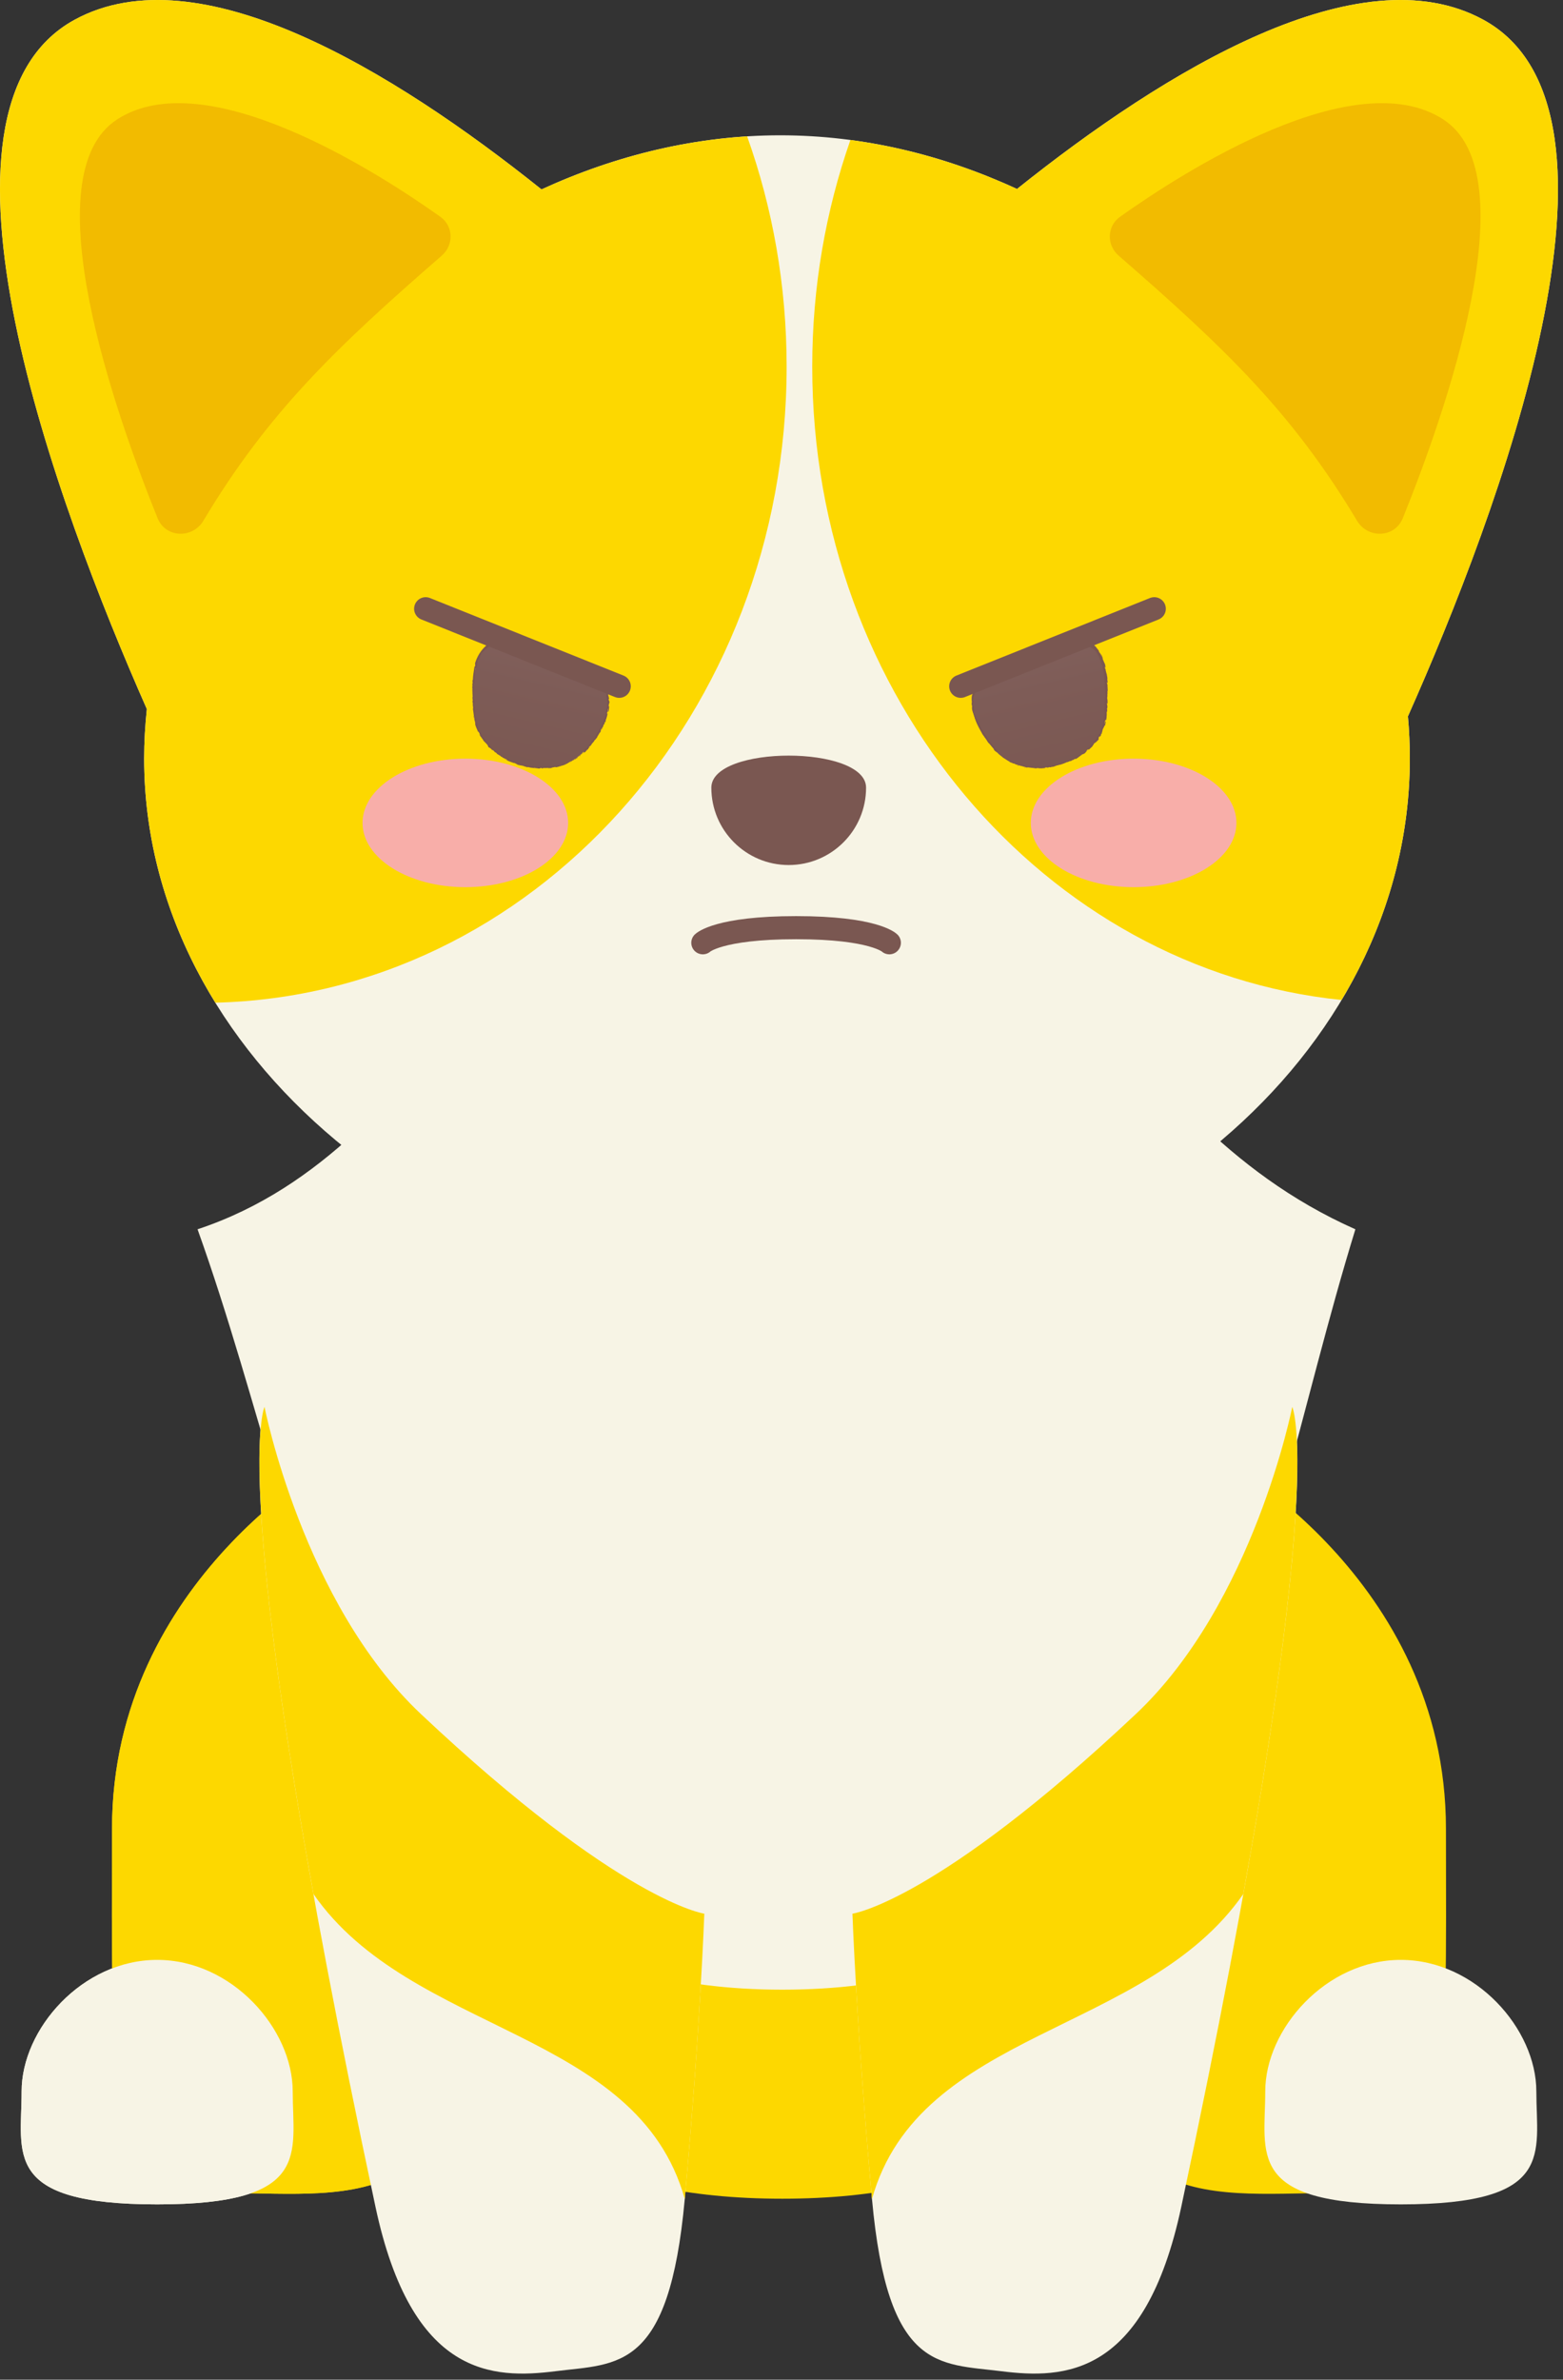 <svg width="180" height="274" viewBox="0 0 180 274" fill="none" xmlns="http://www.w3.org/2000/svg">
<rect x="0" y="0" width="180" height="274" fill="#333333" stroke="none"/>
<g clip-path="url(#clip0_316_18160)">
<path d="M141.59 178.9C141.59 221.33 133.72 253.16 90.09 253.16C46.46 253.16 38.59 221.33 38.59 178.9C38.59 136.47 61.65 120.42 90.09 120.42C118.53 120.42 141.59 136.47 141.59 178.9V178.9Z" fill="#FDD800"/>
<path d="M39.24 167.629C39.24 167.629 12.9 181.609 12.9 210.559C12.9 239.509 11.92 252.509 26.23 252.509C40.54 252.509 56.15 255.759 53.87 222.919C51.59 190.079 55.17 158.859 39.24 167.639V167.629Z" fill="#F1CF14"/>
<path d="M2.49 240.8C2.49 247.98 0.21 253.81 18.1 253.81C35.99 253.81 33.71 247.99 33.71 240.8C33.71 233.61 26.72 225.66 18.1 225.66C9.48 225.66 2.49 233.61 2.49 240.8V240.8Z" fill="#F5F2DD"/>
<path d="M140.18 167.629C140.18 167.629 166.52 181.609 166.52 210.559C166.52 239.509 167.5 252.509 153.19 252.509C138.88 252.509 123.27 255.759 125.55 222.919C127.83 190.079 124.25 158.859 140.18 167.639V167.629Z" fill="#FDD800"/>
<path d="M176.93 240.8C176.93 247.98 179.21 253.81 161.32 253.81C143.43 253.81 145.71 247.99 145.71 240.8C145.71 233.62 152.7 225.66 161.32 225.66C169.94 225.66 176.93 233.61 176.93 240.8Z" fill="#F7F4E5"/>
<path d="M39.24 167.629C39.24 167.629 12.9 181.609 12.9 210.559C12.9 239.509 11.92 252.509 26.23 252.509C40.54 252.509 56.15 255.759 53.87 222.919C51.59 190.079 55.17 158.859 39.24 167.639V167.629Z" fill="#FDD800"/>
<path d="M156.09 141.54C143.6 182.09 140.62 229.09 90.09 229.09C39.56 229.09 37.08 181.48 22.75 141.54C51.8 131.9 57.15 96.35 90.09 96.35C123.03 96.35 126.17 128.25 156.09 141.54V141.54Z" fill="#F7F4E5"/>
<path d="M48.48 197.36C71.46 218.99 81.11 220.34 81.11 220.34C81.11 220.34 80.66 233.35 78.86 253.19C77.06 273.02 71.2 272.12 63.98 273.02C56.77 273.92 47.43 273.73 43.24 254.09C25.72 171.9 30.45 161.99 30.45 161.99C30.45 161.99 34.89 184.58 48.47 197.36H48.48Z" fill="#F7F4E5"/>
<path d="M48.48 197.36C71.46 218.99 81.11 220.34 81.11 220.34C81.11 220.34 80.66 233.35 78.86 253.19C73.38 233.65 47.37 234.3 36.1 218.08C27.2 168.82 30.46 161.99 30.46 161.99C30.46 161.99 34.9 184.58 48.48 197.36V197.36Z" fill="#FDD800"/>
<path d="M130.8 197.36C107.82 218.99 98.17 220.34 98.17 220.34C98.17 220.34 98.62 233.35 100.42 253.19C102.22 273.02 108.08 272.12 115.3 273.02C122.51 273.92 131.85 273.73 136.04 254.09C153.56 171.9 148.83 161.99 148.83 161.99C148.83 161.99 144.39 184.58 130.81 197.36H130.8Z" fill="#F7F4E5"/>
<path d="M130.8 197.36C107.82 218.99 98.17 220.34 98.17 220.34C98.17 220.34 98.62 233.35 100.42 253.19C105.9 233.65 131.91 234.3 143.18 218.08C152.08 168.82 148.82 161.99 148.82 161.99C148.82 161.99 144.38 184.58 130.8 197.36V197.36Z" fill="#FDD800"/>
<path d="M2.49 240.8C2.49 247.98 0.21 253.81 18.1 253.81C35.99 253.81 33.71 247.99 33.71 240.8C33.71 233.61 26.72 225.66 18.1 225.66C9.48 225.66 2.49 233.61 2.49 240.8V240.8Z" fill="#F7F4E5"/>
<path fill-rule="evenodd" clip-rule="evenodd" d="M117.12 21.759C134.3 8.029 156.57 -5.471 170.8 2.259C190.1 12.739 172.41 59.399 162.14 82.479C162.29 84.109 162.36 85.729 162.36 87.349C162.36 121.679 128.67 149.499 89.85 149.499C51.03 149.499 16.6 121.679 16.6 87.349C16.6 85.449 16.71 83.549 16.91 81.639C6.6 58.289 -10.45 12.609 8.62 2.259C22.87 -5.471 45.17 8.059 62.36 21.809C70.95 17.859 80.27 15.579 89.85 15.579C99.43 15.579 108.62 17.839 117.12 21.759V21.759Z" fill="#F7F4E5"/>
<path fill-rule="evenodd" clip-rule="evenodd" d="M24.79 115.449C61.27 114.559 90.59 82.109 90.59 42.219C90.59 32.869 88.98 23.929 86.04 15.699C77.8 16.219 69.81 18.389 62.36 21.809C45.18 8.059 22.87 -5.481 8.62 2.259C-10.45 12.609 6.6 58.289 16.91 81.639C16.71 83.549 16.6 85.449 16.6 87.349C16.6 97.459 19.59 107.009 24.8 115.449H24.79Z" fill="#FDD800"/>
<path fill-rule="evenodd" clip-rule="evenodd" d="M97.95 16.119C104.61 17.009 111.05 18.959 117.12 21.759C134.3 8.029 156.57 -5.471 170.8 2.259C190.1 12.739 172.41 59.399 162.14 82.479C162.29 84.109 162.36 85.729 162.36 87.349C162.36 97.339 159.51 106.779 154.5 115.139C120.3 111.639 93.54 80.329 93.54 42.209C93.54 33.019 95.1 24.219 97.94 16.109L97.95 16.119Z" fill="#FDD800"/>
<path d="M13.48 13.758C3.56 20.178 13.34 47.768 18.15 59.668C19.07 61.938 22.16 62.058 23.42 59.958C30.81 47.608 38.53 40.158 50.87 29.438C52.28 28.218 52.23 26.038 50.71 24.958C43.35 19.728 23.69 7.138 13.47 13.758H13.48Z" fill="#F2BB00"/>
<path d="M166.22 13.758C176.14 20.178 166.36 47.768 161.55 59.668C160.63 61.938 157.54 62.058 156.28 59.958C148.89 47.608 141.17 40.158 128.83 29.438C127.42 28.218 127.47 26.038 128.99 24.958C136.35 19.728 156.01 7.138 166.23 13.758H166.22Z" fill="#F2BB00"/>
<path d="M53.59 102.15C60.129 102.15 65.43 98.837 65.43 94.75C65.43 90.663 60.129 87.35 53.59 87.35C47.051 87.35 41.75 90.663 41.75 94.75C41.75 98.837 47.051 102.15 53.59 102.15Z" fill="#F8AEA9"/>
<path d="M130.55 102.15C137.089 102.15 142.39 98.837 142.39 94.75C142.39 90.663 137.089 87.35 130.55 87.35C124.011 87.35 118.71 90.663 118.71 94.75C118.71 98.837 124.011 102.15 130.55 102.15Z" fill="#F8AEA9"/>
<path d="M90.83 99.6C85.91 99.6 81.92 95.61 81.92 90.69C81.92 85.77 99.74 85.77 99.74 90.69C99.74 95.61 95.75 99.6 90.83 99.6V99.6Z" fill="#7A5751"/>
<path d="M80.94 108.551C80.94 108.551 82.72 106.811 91.68 106.811C100.64 106.811 102.42 108.551 102.42 108.551" stroke="#7A5751" stroke-width="2.66" stroke-miterlimit="10" stroke-linecap="round"/>
<path d="M67.16 86.6C69.5 84.19 72.32 79.23 66.92 76.96C59.08 73.67 53.55 70.35 54.69 82.53C55.18 87.83 63.45 90.42 67.16 86.6Z" fill="url(#paint0_linear_316_18160)"/>
<path d="M67.22 86.671C67.22 86.671 67.2 86.641 67.15 86.691V86.751L67.22 86.671Z" fill="#7A5751"/>
<path d="M66.81 86.91C66.76 86.981 66.71 87.07 66.78 87.07C66.81 86.981 66.84 86.981 66.87 86.891C66.92 86.841 66.97 86.82 66.97 86.841C66.98 86.82 67.06 86.781 67.07 86.731C66.98 86.76 66.89 86.841 66.82 86.941C66.79 86.941 66.81 86.921 66.8 86.91H66.81Z" fill="#7A5751"/>
<path d="M60.45 88.121L60.49 88.141L60.45 88.121Z" fill="#7A5751"/>
<path d="M56.79 86.25L56.83 86.27C56.81 86.25 56.79 86.24 56.79 86.25Z" fill="#7A5751"/>
<path d="M56.32 85.731L56.34 85.76L56.32 85.731Z" fill="#7A5751"/>
<path d="M60.45 88.12L60.35 88.08C60.35 88.08 60.4 88.1 60.45 88.12Z" fill="#7A5751"/>
<path d="M66.12 87.55C66.12 87.55 66.15 87.52 66.17 87.51L66.12 87.54V87.55Z" fill="#7A5751"/>
<path d="M62.26 88.311H62.29L62.32 88.301L62.26 88.311Z" fill="#7A5751"/>
<path d="M63.65 88.231C63.65 88.231 63.61 88.27 63.6 88.29C63.62 88.27 63.64 88.26 63.67 88.26C63.67 88.26 63.67 88.24 63.65 88.24V88.231Z" fill="#7A5751"/>
<path d="M65.77 87.59L65.8 87.57L65.77 87.59Z" fill="#7A5751"/>
<path d="M61.26 88.221C61.26 88.221 61.26 88.211 61.25 88.201C61.25 88.201 61.25 88.201 61.26 88.221Z" fill="#7A5751"/>
<path d="M67.15 86.6L67.16 86.581L67.15 86.561V86.6Z" fill="#7A5751"/>
<path d="M55.6 84.68C55.6 84.68 55.61 84.7 55.6 84.68V84.68Z" fill="#7A5751"/>
<path d="M57.17 74.16C57.03 74.16 57.37 74.08 57.17 74.08C57.19 74.09 57.01 74.17 57.17 74.16Z" fill="#7A5751"/>
<path d="M66.08 87.57L66.03 87.6L66.08 87.57Z" fill="#7A5751"/>
<path d="M54.8 81.9C54.8 81.9 54.79 81.92 54.79 81.93C54.79 81.93 54.79 81.93 54.8 81.9Z" fill="#7A5751"/>
<path d="M54.65 79.529L54.64 79.559V79.589L54.65 79.529Z" fill="#7A5751"/>
<path d="M70.01 82.121C70.01 82.121 69.98 82.161 69.96 82.171C69.99 82.161 69.96 82.341 70.01 82.121Z" fill="#7A5751"/>
<path d="M66.1 87.541C66.1 87.541 66.1 87.561 66.08 87.571L66.11 87.551C66.11 87.551 66.11 87.541 66.1 87.551V87.541Z" fill="#7A5751"/>
<path d="M54.36 79.931C54.36 79.931 54.38 79.861 54.38 79.821V79.801V79.931H54.36Z" fill="#7A5751"/>
<path d="M69.62 83.42C69.7 83.25 69.62 83.32 69.6 83.27C69.68 83.06 69.68 83.19 69.73 83.13C69.77 82.99 69.76 82.88 69.8 82.78C69.81 82.78 69.82 82.76 69.82 82.78C69.84 82.63 69.97 82.37 69.95 82.18C69.95 82.17 69.97 82.16 69.97 82.16C69.94 82.18 69.91 82.18 69.9 82.16C69.92 82.08 69.9 82 69.94 81.98C69.93 82.03 69.94 82.04 69.94 82.06V81.97C70.01 81.9 69.94 82.09 69.97 82.1C69.99 81.93 70.02 81.73 70.03 81.6C70.09 81.58 70 81.91 70.07 81.74L70.01 81.93C70.12 81.79 69.98 82.05 70.08 81.93C70.16 81.67 70.11 81.63 70.16 81.36C70.14 81.3 70.12 81.38 70.1 81.31C70.1 80.93 70.24 81.01 70.17 80.73C70.14 80.66 70.08 80.63 70.1 80.43L70.15 80.49C70.15 80.22 70.07 80.35 70.05 80.08C70.08 80.12 70.11 80.28 70.11 80.24C70.11 80.06 70.05 80.12 70.02 79.99L70.06 79.95C70.01 79.67 69.84 79.4 69.71 79.12C69.73 79.12 69.76 79.17 69.75 79.1C69.53 78.78 69.32 78.37 69.05 78.11L68.92 78.04C68.92 78.04 68.89 77.98 68.92 78C68.82 77.89 68.9 78.01 68.84 77.97C68.78 77.91 68.78 77.88 68.82 77.9C68.62 77.73 68.19 77.53 67.99 77.33L68.04 77.35C67.88 77.21 67.8 77.3 67.64 77.18H67.68C67.28 76.97 66.82 76.78 66.53 76.61C66.45 76.64 66.13 76.41 66.08 76.48C65.86 76.34 65.93 76.36 65.61 76.19C65.52 76.15 65.46 76.18 65.35 76.14V76.1L65.2 76.08L65.14 76L65.03 75.97C65.03 75.97 65.11 76.02 65.1 76.03C64.93 75.98 64.72 75.84 64.73 75.82L64.34 75.69C64.34 75.69 64.42 75.7 64.47 75.71C64.25 75.66 64.45 75.65 64.25 75.61C64.27 75.63 64.23 75.63 64.22 75.63C64.14 75.57 63.93 75.48 63.77 75.42H63.81C63.53 75.28 63.21 75.17 62.89 75.04C63 75.1 62.95 75.13 62.86 75.1L62.84 75.04C62.77 75.04 62.93 75.09 62.8 75.08C62.68 75.03 62.74 75 62.81 75.02L62.66 74.98C62.66 74.98 62.69 74.98 62.71 74.96C62.64 74.96 62.48 74.82 62.37 74.83V74.81C62.05 74.68 61.89 74.65 61.63 74.55C61.61 74.58 61.51 74.54 61.42 74.54C61.23 74.46 61.02 74.35 60.79 74.28C60.62 74.24 60.73 74.29 60.65 74.29C60.65 74.25 60.41 74.18 60.54 74.2C60.25 74.12 60.17 74.1 59.8 74.03C59.84 74.05 59.88 74.07 59.85 74.08C59.78 74.07 59.7 74.03 59.71 74.02H59.73C59.31 73.96 58.78 73.73 58.43 73.77H58.45C58.33 73.77 58.21 73.78 58.09 73.79C57.93 73.78 58.19 73.77 58.07 73.74C57.69 73.79 57.45 73.74 57.14 73.85C56.87 73.79 56.28 74.11 55.99 74.3H56.02C55.96 74.38 55.92 74.36 55.87 74.39C55.89 74.39 55.96 74.35 55.93 74.39C55.37 74.89 54.96 75.58 54.73 76.29C54.65 76.55 54.8 76.47 54.67 76.79L54.65 76.69C54.58 77.23 54.45 77.79 54.46 78.32C54.46 78.29 54.44 78.29 54.44 78.23C54.4 78.34 54.41 78.64 54.44 78.64C54.44 78.72 54.42 78.66 54.4 78.71C54.38 78.82 54.43 78.99 54.4 79.05C54.4 79.05 54.4 79.02 54.39 79C54.4 79.07 54.38 79.34 54.41 79.27C54.38 79.47 54.42 79.65 54.41 79.81C54.45 79.91 54.39 80.15 54.45 80.18C54.39 80.17 54.41 80.53 54.45 80.65C54.43 80.61 54.44 80.76 54.41 80.71C54.41 80.85 54.44 80.98 54.46 80.96C54.4 81.23 54.54 81.48 54.46 81.63C54.54 82.05 54.55 82.43 54.65 82.81C54.58 82.81 54.57 82.39 54.52 82.41C54.59 82.77 54.69 82.97 54.74 83.33C54.74 83.42 54.7 83.28 54.69 83.25C54.75 83.61 54.91 83.92 55.04 84.22C55.04 84.22 55.02 84.19 55 84.16C55.03 84.22 55.05 84.3 55.07 84.29L55.04 84.23C55.04 84.12 55.2 84.44 55.24 84.43C55.11 84.37 55.39 84.71 55.21 84.61C55.24 84.64 55.27 84.68 55.29 84.67C55.32 84.73 55.32 84.75 55.27 84.7C55.4 84.89 55.38 84.81 55.49 84.98C55.48 84.98 55.45 84.95 55.43 84.94C55.51 85.02 55.58 85.09 55.67 85.25C55.66 85.25 55.66 85.27 55.63 85.23C55.82 85.46 56.01 85.58 56.2 85.85C56.1 85.81 56.26 85.95 56.23 86C56.27 86.04 56.32 86.07 56.37 86.11L56.33 86.05C56.45 86.15 56.57 86.22 56.66 86.32L56.56 86.26L56.78 86.45L56.67 86.33C56.8 86.41 56.7 86.27 56.84 86.42C56.81 86.4 56.95 86.52 57 86.6C57.06 86.64 57.14 86.66 57.23 86.74C57.25 86.77 57.18 86.77 57.19 86.79C57.28 86.79 57.5 86.99 57.6 87C57.57 87 57.55 87.01 57.56 87.02H57.63C57.68 87.08 57.69 87.09 57.67 87.1C57.84 87.23 57.65 87.01 57.84 87.18C57.82 87.18 57.83 87.18 57.79 87.16C58 87.31 58.24 87.37 58.43 87.5C58.47 87.58 58.24 87.42 58.29 87.5C58.59 87.66 58.94 87.76 59.25 87.88L59.19 87.85C59.26 87.8 59.41 87.97 59.57 88C59.53 88 59.51 88.02 59.52 88.01C59.72 88.11 59.97 88.12 60.3 88.19H60.25C60.37 88.24 60.58 88.3 60.72 88.34C60.77 88.33 60.85 88.34 60.8 88.31C61.22 88.46 61.63 88.41 62.02 88.48C61.97 88.48 61.91 88.49 61.94 88.49H62.27C62.27 88.49 62.23 88.46 62.16 88.44C62.2 88.42 62.3 88.41 62.38 88.41C62.23 88.43 62.38 88.46 62.45 88.48C62.44 88.48 62.46 88.46 62.45 88.45C62.62 88.51 62.48 88.39 62.72 88.43V88.45C62.8 88.44 62.88 88.41 62.97 88.4C63.01 88.43 62.88 88.43 62.87 88.46C63 88.45 63.13 88.37 63.25 88.39L63.06 88.43C63.2 88.46 63.21 88.45 63.31 88.44H63.47C63.63 88.33 63.81 88.38 64.02 88.26C63.82 88.37 63.99 88.3 63.98 88.34C64.04 88.34 64.13 88.33 64.11 88.34C64.21 88.28 64.29 88.32 64.43 88.24C64.44 88.25 64.54 88.21 64.53 88.25C64.66 88.21 64.49 88.24 64.5 88.22C64.7 88.15 65 88.11 65.27 87.94C65.51 87.81 65.54 87.78 65.74 87.62C65.82 87.6 65.7 87.7 65.7 87.7C65.82 87.65 65.91 87.59 66.01 87.51C65.99 87.53 66.02 87.53 66.06 87.52C66.15 87.46 66.09 87.44 66.22 87.39C66.21 87.41 66.2 87.45 66.16 87.49C66.24 87.42 66.36 87.33 66.45 87.26C66.49 87.26 66.41 87.33 66.38 87.36C66.5 87.29 66.65 87.11 66.67 87.06L66.59 87.11C66.59 87.11 66.63 87.11 66.6 87.15C66.53 87.25 66.46 87.25 66.45 87.25L66.51 87.19C66.41 87.2 66.22 87.39 66.07 87.48L66.1 87.4L65.97 87.53C65.97 87.53 65.89 87.53 65.97 87.47C65.85 87.51 65.88 87.54 65.78 87.57C65.77 87.57 65.78 87.57 65.78 87.56L65.68 87.64C65.68 87.64 65.64 87.62 65.71 87.58C65.51 87.67 65.41 87.77 65.31 87.77H65.33C65.05 87.89 65.32 87.81 65.12 87.94L64.94 87.9V87.95C64.94 87.95 64.84 87.98 64.84 87.96C64.74 88.03 64.86 87.96 64.81 88.02C64.66 88.06 64.41 88.15 64.36 88.1C64.31 88.14 64.51 88.09 64.36 88.15C64.3 88.09 64.18 88.2 64.04 88.21C64.07 88.17 64.21 88.15 64.06 88.15C63.99 88.23 63.79 88.2 63.68 88.23C63.68 88.28 63.43 88.27 63.24 88.31C63.25 88.29 62.87 88.32 62.69 88.31C62.69 88.31 62.47 88.34 62.33 88.34C62.33 88.31 62.36 88.3 62.43 88.29H62.3C62.3 88.29 62.23 88.31 62.14 88.31L62.17 88.27C62 88.27 61.82 88.32 61.6 88.26C61.58 88.29 61.77 88.38 61.53 88.37C61.53 88.35 61.52 88.32 61.58 88.32C61.56 88.32 61.51 88.32 61.47 88.32L61.57 88.3C61.47 88.27 61.51 88.32 61.44 88.3C61.44 88.27 61.38 88.27 61.4 88.25C61.42 88.25 61.47 88.27 61.5 88.27C61.41 88.25 61.3 88.22 61.27 88.2C61.27 88.22 61.27 88.24 61.2 88.23C61.03 88.21 61.15 88.19 61.05 88.16C61.01 88.17 60.9 88.14 60.89 88.18C60.84 88.18 60.83 88.15 60.82 88.14C60.73 88.15 60.42 88.05 60.5 88.12C60.21 88.09 59.91 87.96 59.64 87.88C59.47 87.82 59.28 87.74 59.15 87.72C59.1 87.7 59.05 87.65 59.07 87.65C58.94 87.61 58.92 87.62 58.76 87.53C58.89 87.56 58.72 87.5 58.89 87.57C58.73 87.5 58.72 87.45 58.53 87.4C58.6 87.4 58.43 87.3 58.36 87.27L58.46 87.35C58.38 87.31 58.31 87.27 58.24 87.23L58.3 87.21C58.01 87.02 57.71 86.98 57.54 86.75C57.45 86.72 57.68 86.88 57.6 86.86C57.47 86.76 57.37 86.62 57.33 86.59C57.16 86.45 57.12 86.53 56.96 86.36C56.97 86.39 56.96 86.44 56.83 86.34C56.71 86.23 56.73 86.16 56.81 86.22C56.84 86.24 56.85 86.26 56.85 86.26C56.89 86.29 56.95 86.33 56.91 86.28H56.88C56.83 86.21 56.67 86.07 56.72 86.08C56.62 86.01 56.66 86.06 56.72 86.13C56.59 85.97 56.47 85.93 56.35 85.75C56.37 85.78 56.37 85.82 56.35 85.79C56.17 85.54 56.24 85.71 56.1 85.55C56.04 85.44 56.17 85.55 56.02 85.4C55.95 85.29 56.04 85.35 56.08 85.38C55.94 85.25 55.86 85.1 55.81 85L55.87 85.08C55.87 85.08 55.81 84.99 55.78 84.95V85.02C55.76 84.97 55.73 84.92 55.74 84.92C55.69 84.88 55.72 84.99 55.63 84.9C55.6 84.82 55.49 84.7 55.51 84.66C55.63 84.88 55.53 84.62 55.65 84.79C55.62 84.76 55.6 84.72 55.57 84.66C55.57 84.66 55.58 84.66 55.59 84.68C55.5 84.46 55.49 84.61 55.37 84.4C55.41 84.42 55.37 84.33 55.36 84.3C55.41 84.38 55.34 84.36 55.29 84.28C55.25 84.12 55.22 84.13 55.19 84.05L55.22 84.14C55.22 84.14 55.16 84.04 55.11 83.94C55.12 83.92 55.16 84.03 55.15 83.99C55.07 83.89 55.09 83.72 55 83.57C54.99 83.49 55.04 83.55 55.03 83.48C54.95 83.3 55.03 83.27 54.96 83.08C54.94 83.14 54.95 83.15 54.89 83.02L54.97 83.34L54.89 83.14C54.91 83.24 54.95 83.34 54.95 83.4C54.91 83.31 54.92 83.31 54.9 83.37C54.92 83.22 54.82 83.11 54.82 82.94H54.9C54.9 82.69 54.77 82.53 54.78 82.21V82.31C54.78 82.31 54.75 82.12 54.73 82.02C54.76 82.02 54.76 81.96 54.77 81.92C54.75 81.92 54.75 81.69 54.7 81.67L54.72 81.53C54.72 81.28 54.63 81.25 54.63 81C54.66 81.07 54.68 80.96 54.7 81.12C54.7 81.04 54.7 80.97 54.68 80.97C54.69 80.92 54.63 80.75 54.65 80.67C54.64 80.64 54.61 80.63 54.61 80.53C54.61 80.52 54.62 80.53 54.62 80.53C54.61 80.53 54.6 80.39 54.57 80.47C54.65 80.22 54.55 79.77 54.62 79.55C54.62 79.37 54.62 79.15 54.62 79C54.62 79.01 54.63 79 54.62 79.03C54.65 78.81 54.55 78.89 54.58 78.64C54.63 78.51 54.59 78.78 54.62 78.7C54.71 78.67 54.63 78.4 54.69 78.23V78.27C54.73 78.14 54.68 77.95 54.72 77.74C54.72 77.74 54.72 77.75 54.73 77.74C54.71 77.59 54.73 77.32 54.75 77.11C54.77 77.18 54.75 77.2 54.79 77.17C54.8 77.08 54.73 77.19 54.76 77.01C54.79 76.96 54.83 76.83 54.87 76.82L54.84 76.99C54.9 76.91 54.88 76.77 54.91 76.69L54.93 76.71C54.99 76.46 54.95 76.44 55.03 76.17L55.01 76.19C55.01 76.02 55.08 76.08 55.1 75.92L55.17 75.9C55.19 75.8 55.26 75.55 55.35 75.39C55.33 75.5 55.25 75.69 55.23 75.82C55.26 75.72 55.36 75.51 55.37 75.46C55.35 75.5 55.34 75.55 55.32 75.58C55.35 75.46 55.4 75.3 55.51 75.13C55.56 75.21 55.85 74.73 56.02 74.71C56.26 74.46 56.57 74.32 56.95 74.21C56.79 74.18 57.06 74.17 57.02 74.1C57.11 74.07 57.15 74.07 57.16 74.07H57.45C57.52 74.08 57.36 74.1 57.38 74.12C57.58 74.09 57.47 74.14 57.6 74.15C57.57 74.12 57.67 74.1 57.78 74.11L57.61 74.08C57.9 74.01 57.86 74.13 58.15 74.1L58.06 74.12C58.21 74.1 58.61 74.16 58.76 74.12C58.79 74.13 58.82 74.16 58.76 74.16C59.11 74.22 59.57 74.24 59.83 74.35H59.8C59.87 74.37 59.92 74.35 60 74.4C60 74.4 59.97 74.41 60 74.42C60.04 74.42 60.18 74.44 60.27 74.47H60.19C60.52 74.59 60.73 74.58 61.02 74.66C61 74.72 61.26 74.83 61.39 74.88C61.78 75.04 62.07 75.09 62.44 75.21C62.64 75.36 63.18 75.54 63.53 75.72C63.48 75.69 63.56 75.68 63.62 75.7C63.7 75.75 63.87 75.76 63.83 75.8H63.8C63.84 75.86 64.02 75.92 64.15 75.98L64.2 75.92C64.51 76.16 65.13 76.28 65.29 76.44L65.58 76.52L65.56 76.55C65.79 76.66 65.91 76.71 66.2 76.83H66.13C66.29 76.9 66.38 76.82 66.53 76.88L66.55 76.95C66.84 77.06 67.09 77.25 67.38 77.34C67.38 77.34 67.36 77.36 67.31 77.34C67.44 77.41 67.79 77.62 67.78 77.53C67.76 77.58 68.03 77.71 68.18 77.79L68.14 77.81C68.28 77.85 68.29 77.84 68.46 77.94C68.49 77.97 68.47 77.99 68.43 77.94C68.55 78.04 68.55 77.99 68.67 78.13L68.61 78.1C68.72 78.21 68.72 78.19 68.8 78.23C68.88 78.29 69.01 78.45 69 78.48C69.03 78.48 69.12 78.52 69.16 78.61C69.16 78.63 69.13 78.61 69.12 78.59C69.25 78.82 69.38 78.88 69.45 79.05C69.45 79.05 69.45 79.07 69.45 79.09C69.33 78.92 69.24 78.78 69.25 78.79C69.22 78.81 69.31 78.95 69.2 78.87C69.29 78.97 69.49 79.11 69.53 79.28V79.3H69.52C69.52 79.3 69.55 79.35 69.57 79.38C69.59 79.43 69.59 79.46 69.61 79.51C69.59 79.54 69.67 79.69 69.7 79.76C69.73 79.74 69.75 79.85 69.76 79.74C69.76 79.75 69.76 79.73 69.73 79.68L69.71 79.65L69.63 79.47C69.67 79.52 69.72 79.58 69.73 79.67C69.77 79.7 69.81 79.74 69.83 79.76C69.81 79.89 69.83 80.11 69.8 80.14C69.9 80.38 69.87 80.73 69.96 80.89C69.97 80.96 69.94 80.97 69.93 81C69.93 80.96 69.92 80.91 69.91 80.89C69.95 81.04 69.89 81.32 69.94 81.36C69.9 81.54 69.91 81.25 69.89 81.5V81.46C69.73 81.93 69.86 82.29 69.57 82.78C69.59 82.75 69.6 82.73 69.61 82.72C69.37 83.3 69.12 83.94 68.73 84.44C68.62 84.58 68.64 84.61 68.6 84.72H68.55L68.49 84.91C68.36 85.15 68.14 85.22 67.99 85.53L68.04 85.51C67.96 85.6 67.81 85.81 67.8 85.78C67.8 85.79 67.8 85.83 67.76 85.86H67.74L67.58 86.1C67.41 86.26 67.54 86.02 67.31 86.26C67.23 86.36 67.12 86.56 67.16 86.54C67.19 86.5 67.26 86.45 67.27 86.47L67.2 86.56C67.23 86.62 67.22 86.73 67.44 86.55L67.55 86.38L67.62 86.35L67.51 86.47C67.59 86.42 67.62 86.36 67.65 86.3C67.67 86.3 67.7 86.29 67.73 86.26L67.81 86.07C67.81 86.07 67.79 86.17 67.88 86.07C67.92 85.98 67.78 86.1 67.86 85.97C67.94 85.92 67.94 85.95 67.99 85.85C68.01 85.85 68.01 85.87 67.99 85.91C68.04 85.82 68.15 85.7 68.16 85.64C68.25 85.58 68.35 85.37 68.39 85.41C68.39 85.38 68.46 85.24 68.51 85.17C68.47 85.35 68.71 84.9 68.74 84.97C68.75 84.83 68.96 84.58 69.05 84.38C69.05 84.39 69.05 84.42 69.03 84.43C69.09 84.33 69.13 84.3 69.18 84.24C69.14 84.2 69.23 84.03 69.25 83.92C69.37 83.81 69.25 84.03 69.32 84.01C69.28 84 69.41 83.76 69.35 83.79C69.43 83.7 69.41 83.71 69.47 83.67C69.42 83.62 69.51 83.57 69.51 83.46C69.61 83.32 69.58 83.45 69.64 83.27C69.7 83.2 69.64 83.36 69.64 83.36L69.62 83.42ZM69.7 79.15L69.74 79.23L69.7 79.15ZM69.51 78.83L69.6 78.96C69.6 78.96 69.58 78.97 69.56 78.94C69.58 78.95 69.54 78.88 69.51 78.83ZM69.62 79.62C69.62 79.62 69.59 79.55 69.6 79.54L69.64 79.63C69.64 79.63 69.62 79.63 69.61 79.63L69.62 79.62Z" fill="#7A5751"/>
<path d="M69.7 79.69L69.72 79.71L69.71 79.68L69.69 79.67L69.7 79.69Z" fill="#7A5751"/>
<path d="M65.35 76.121V76.131H65.38L65.35 76.121Z" fill="#7A5751"/>
<path d="M62.45 88.49C62.45 88.49 62.46 88.49 62.48 88.5C62.48 88.5 62.47 88.5 62.45 88.49Z" fill="#7A5751"/>
<path d="M54.98 84.191V84.171C54.94 84.121 54.96 84.151 54.98 84.191Z" fill="#7A5751"/>
<path d="M56.98 86.611L56.89 86.561C56.89 86.561 56.96 86.63 56.98 86.611Z" fill="#7A5751"/>
<path d="M56.78 86.461C56.78 86.461 56.85 86.531 56.89 86.561C56.86 86.531 56.82 86.491 56.78 86.461Z" fill="#7A5751"/>
<path d="M66.61 87.231L66.64 87.211V87.201L66.61 87.231Z" fill="#7A5751"/>
<path d="M66.64 87.2L66.66 87.17C66.66 87.17 66.64 87.19 66.64 87.2Z" fill="#7A5751"/>
<path d="M66.72 87.109L66.67 87.169C66.67 87.169 66.72 87.129 66.72 87.109Z" fill="#7A5751"/>
<path d="M65.63 87.831C65.69 87.801 65.78 87.771 65.86 87.721C65.86 87.721 65.67 87.781 65.63 87.831Z" fill="#7A5751"/>
<path d="M64.53 88.07C64.6 88.061 64.68 88.04 64.74 88.02C64.7 88.02 64.65 88.02 64.74 87.981C64.47 88.031 64.81 88.01 64.53 88.07Z" fill="#7A5751"/>
<path d="M63.86 88.2C63.97 88.17 63.86 88.18 63.86 88.17C63.79 88.2 63.77 88.21 63.86 88.2Z" fill="#7A5751"/>
<path d="M59.04 87.64L59.06 87.61C58.97 87.58 59.06 87.62 59.04 87.64Z" fill="#7A5751"/>
<path d="M58.1 87.381L58.17 87.441H58.23L58.1 87.381Z" fill="#7A5751"/>
<path d="M57.75 86.89L57.78 86.91L57.65 86.83L57.75 86.89Z" fill="#7A5751"/>
<path d="M54.68 79.75L54.64 79.78C54.64 79.84 54.7 79.85 54.68 79.75Z" fill="#7A5751"/>
<path d="M55.07 76.209C55.07 76.209 55.14 76.089 55.15 76.029C55.11 76.099 55.08 76.169 55.07 76.209Z" fill="#7A5751"/>
<path d="M64.34 76.049L64.27 76.029L64.4 76.079L64.34 76.049Z" fill="#7A5751"/>
<path d="M49.02 70.09L71.31 79.02" stroke="#7A5751" stroke-width="2.66" stroke-miterlimit="10" stroke-linecap="round"/>
<path d="M114.789 86.6C112.449 84.19 109.629 79.23 115.029 76.96C122.869 73.67 128.399 70.35 127.259 82.53C126.769 87.83 118.499 90.42 114.789 86.6Z" fill="url(#paint1_linear_316_18160)"/>
<path d="M114.86 86.539C114.86 86.539 114.82 86.559 114.88 86.599H114.95L114.86 86.539V86.539Z" fill="#7A5751"/>
<path d="M115.149 86.9C115.229 86.94 115.319 86.97 115.309 86.9C115.219 86.88 115.219 86.85 115.119 86.84C115.059 86.8 115.039 86.75 115.059 86.75C115.029 86.75 114.989 86.67 114.939 86.67C114.979 86.75 115.069 86.83 115.179 86.88C115.189 86.9 115.169 86.9 115.159 86.9H115.149Z" fill="#7A5751"/>
<path d="M125.269 86.381L125.239 86.421C125.259 86.401 125.279 86.381 125.269 86.381Z" fill="#7A5751"/>
<path d="M125.83 85.91L125.8 85.94C125.8 85.94 125.83 85.92 125.83 85.91Z" fill="#7A5751"/>
<path d="M121.529 88.241H121.639C121.639 88.241 121.579 88.231 121.529 88.241Z" fill="#7A5751"/>
<path d="M115.95 87.36C115.95 87.36 115.91 87.34 115.89 87.34L115.94 87.36H115.95Z" fill="#7A5751"/>
<path d="M119.7 88.51H119.66L119.63 88.53L119.7 88.51Z" fill="#7A5751"/>
<path d="M118.27 88.431C118.27 88.431 118.32 88.401 118.33 88.381C118.31 88.391 118.28 88.401 118.26 88.401C118.26 88.401 118.26 88.421 118.27 88.431V88.431Z" fill="#7A5751"/>
<path d="M116.149 87.651L116.109 87.631L116.149 87.651Z" fill="#7A5751"/>
<path d="M120.72 88.43C120.72 88.43 120.72 88.43 120.73 88.44C120.73 88.44 120.73 88.44 120.72 88.43Z" fill="#7A5751"/>
<path d="M114.79 86.61L114.77 86.6L114.75 86.61H114.79Z" fill="#7A5751"/>
<path d="M124.85 73.859C124.98 73.919 124.62 73.859 124.82 73.939C124.8 73.919 125.02 73.919 124.85 73.859Z" fill="#7A5751"/>
<path d="M115.979 87.381L116.029 87.411L115.979 87.381Z" fill="#7A5751"/>
<path d="M124.81 73.93L124.83 73.94L124.81 73.93Z" fill="#7A5751"/>
<path d="M127.469 81.92C127.469 81.92 127.459 81.94 127.449 81.95C127.449 81.95 127.449 81.95 127.469 81.92Z" fill="#7A5751"/>
<path d="M126.949 84.13L126.979 84.08L126.949 84.13Z" fill="#7A5751"/>
<path d="M127.489 80.75C127.489 80.75 127.499 80.71 127.489 80.67C127.489 80.67 127.489 80.72 127.489 80.75Z" fill="#7A5751"/>
<path d="M127.52 79.529L127.51 79.549V79.589L127.52 79.529Z" fill="#7A5751"/>
<path d="M112.249 82.039C112.249 82.039 112.239 82.089 112.229 82.099C112.249 82.079 112.299 82.239 112.249 82.039Z" fill="#7A5751"/>
<path d="M115.939 87.379C115.939 87.379 115.959 87.379 115.979 87.379L115.939 87.359C115.939 87.359 115.939 87.359 115.939 87.369V87.379Z" fill="#7A5751"/>
<path d="M117.09 76.26L117.05 76.28C117.05 76.28 117.08 76.27 117.09 76.26Z" fill="#7A5751"/>
<path d="M127.22 79.931C127.22 79.931 127.24 79.861 127.25 79.821V79.801L127.23 79.931H127.22Z" fill="#7A5751"/>
<path d="M112.72 83.24C112.65 83.08 112.64 83.18 112.6 83.16C112.5 82.97 112.6 83.06 112.59 82.98C112.53 82.86 112.46 82.78 112.42 82.68C112.42 82.68 112.42 82.65 112.44 82.67C112.35 82.55 112.3 82.28 112.22 82.13C112.22 82.12 112.22 82.11 112.22 82.11C112.2 82.14 112.18 82.15 112.16 82.15C112.14 82.07 112.09 82.01 112.12 81.97C112.13 82.02 112.14 82.02 112.16 82.04L112.13 81.96C112.16 81.88 112.17 82.07 112.21 82.06C112.16 81.9 112.06 81.72 112.07 81.59C112.1 81.56 112.13 81.88 112.14 81.71L112.17 81.9C112.21 81.74 112.19 82.02 112.24 81.87C112.19 81.62 112.17 81.59 112.15 81.34C112.12 81.29 112.12 81.36 112.08 81.31C111.99 80.95 112.17 81.02 112.12 80.76C112.09 80.69 112.04 80.66 112.08 80.47L112.13 80.54C112.14 80.3 112.07 80.39 112.15 80.14C112.15 80.19 112.12 80.33 112.14 80.3C112.22 80.15 112.14 80.18 112.17 80.06L112.22 80.04C112.25 79.78 112.35 79.51 112.46 79.24C112.46 79.26 112.46 79.31 112.5 79.26C112.66 78.94 112.9 78.59 113.19 78.39L113.26 78.27C113.26 78.27 113.31 78.24 113.29 78.27C113.4 78.19 113.28 78.25 113.31 78.19C113.36 78.13 113.4 78.13 113.37 78.18C113.51 77.97 113.89 77.71 114.12 77.59L114.08 77.63C114.25 77.52 114.24 77.45 114.42 77.39L114.39 77.41C114.79 77.23 115.21 76.98 115.56 76.91C115.6 76.83 115.98 76.76 115.97 76.68C116.22 76.62 116.16 76.66 116.5 76.54C116.59 76.51 116.61 76.44 116.72 76.38L116.74 76.42L116.87 76.32H116.97L117.07 76.28C117.07 76.28 116.98 76.3 116.98 76.28C117.13 76.19 117.38 76.14 117.39 76.16L117.75 75.97C117.75 75.97 117.69 76.02 117.64 76.05C117.83 75.93 117.69 76.07 117.86 75.96C117.83 75.96 117.86 75.93 117.86 75.92C117.96 75.9 118.17 75.82 118.32 75.74L118.3 75.78C118.58 75.66 118.89 75.53 119.2 75.39C119.08 75.42 119.09 75.37 119.18 75.33L119.23 75.36C119.23 75.36 119.13 75.38 119.23 75.3C119.35 75.26 119.33 75.31 119.27 75.35L119.41 75.28C119.41 75.28 119.39 75.31 119.39 75.33C119.44 75.28 119.65 75.27 119.72 75.19H119.73L120.45 74.91C120.45 74.91 120.55 74.84 120.61 74.79C120.81 74.73 121.03 74.68 121.26 74.61C121.42 74.54 121.3 74.56 121.37 74.52C121.39 74.55 121.62 74.47 121.51 74.53L122.22 74.3C122.22 74.3 122.13 74.3 122.15 74.28C122.21 74.26 122.3 74.26 122.3 74.28H122.28C122.68 74.13 123.23 74.19 123.55 74.1H123.53C123.64 74.08 123.75 74.07 123.87 74.05C124.03 74.05 123.78 74.08 123.89 74.1C124.25 74.04 124.46 74.12 124.75 74.14C124.95 74.27 125.53 74.37 125.72 74.63V74.6C125.8 74.63 125.79 74.66 125.83 74.7C125.83 74.68 125.78 74.63 125.83 74.65C126.37 75.06 126.65 75.76 126.82 76.43C126.89 76.68 126.99 76.53 127 76.87L126.94 76.79C127.11 77.29 127.13 77.84 127.21 78.35C127.2 78.32 127.18 78.32 127.18 78.27C127.16 78.38 127.21 78.67 127.24 78.67C127.24 78.75 127.22 78.69 127.21 78.74C127.19 78.85 127.26 79.01 127.23 79.07C127.23 79.08 127.22 79.04 127.22 79.02C127.24 79.09 127.22 79.35 127.26 79.28C127.26 79.47 127.28 79.65 127.26 79.81C127.3 79.91 127.24 80.14 127.29 80.18C127.23 80.16 127.24 80.52 127.26 80.64C127.24 80.6 127.24 80.75 127.21 80.7C127.21 80.84 127.21 80.97 127.24 80.95C127.16 81.2 127.27 81.47 127.17 81.61C127.16 82.03 127.19 82.43 127.12 82.79C127.07 82.77 127.19 82.39 127.12 82.39C127.1 82.74 127.1 82.94 127.03 83.28C127.01 83.37 127.01 83.22 127.01 83.19C127 83.55 126.79 83.82 126.73 84.13C126.73 84.13 126.73 84.09 126.73 84.06C126.71 84.12 126.67 84.19 126.7 84.19V84.13C126.78 84.05 126.71 84.4 126.7 84.41C126.68 84.28 126.52 84.67 126.52 84.48C126.5 84.52 126.49 84.57 126.51 84.57C126.47 84.62 126.46 84.63 126.47 84.57C126.37 84.77 126.43 84.71 126.33 84.88C126.32 84.88 126.33 84.83 126.33 84.81C126.3 84.91 126.27 85.01 126.17 85.15C126.17 85.14 126.15 85.15 126.17 85.11C125.99 85.34 125.91 85.53 125.68 85.76C125.7 85.65 125.6 85.83 125.55 85.81C125.52 85.86 125.47 85.89 125.44 85.94L125.51 85.91C125.4 86.01 125.32 86.13 125.21 86.2L125.28 86.11L125.08 86.31L125.21 86.22C125.11 86.34 125.26 86.26 125.1 86.38C125.13 86.35 124.99 86.48 124.91 86.51C124.87 86.57 124.81 86.62 124.71 86.68C124.68 86.68 124.7 86.62 124.67 86.62C124.63 86.7 124.38 86.83 124.33 86.92C124.35 86.89 124.33 86.87 124.33 86.87L124.3 86.93C124.24 86.96 124.22 86.96 124.22 86.93C124.04 87.04 124.31 86.95 124.09 87.06C124.1 87.05 124.09 87.05 124.13 87.02C123.91 87.14 123.71 87.27 123.5 87.37C123.42 87.36 123.67 87.27 123.58 87.26C123.3 87.43 122.99 87.62 122.68 87.72L122.74 87.7C122.72 87.78 122.5 87.75 122.36 87.84C122.4 87.82 122.4 87.78 122.39 87.8C122.18 87.88 121.96 87.94 121.65 88.06L121.69 88.03C121.56 88.05 121.36 88.11 121.22 88.13C121.18 88.15 121.1 88.16 121.16 88.18C120.71 88.13 120.35 88.39 119.95 88.29C120 88.29 120.06 88.27 120.02 88.27L119.69 88.3C119.69 88.3 119.73 88.32 119.8 88.34C119.76 88.36 119.67 88.38 119.58 88.38C119.73 88.36 119.58 88.33 119.51 88.32C119.52 88.32 119.5 88.34 119.51 88.35C119.34 88.3 119.48 88.41 119.25 88.38V88.36C119.18 88.36 119.09 88.37 119 88.36C118.96 88.32 119.09 88.36 119.1 88.32C118.97 88.31 118.83 88.36 118.72 88.32H118.92C118.79 88.26 118.78 88.27 118.68 88.26L118.46 88.22L118.52 88.24C118.34 88.32 118.18 88.22 117.95 88.22C118.17 88.22 117.99 88.2 118.02 88.16C117.97 88.14 117.89 88.1 117.91 88.1C117.8 88.1 117.75 88.04 117.59 88.05C117.59 88.04 117.48 88.02 117.51 88C117.37 87.98 117.54 88.03 117.51 88.04C117.28 88.05 117.06 87.83 116.76 87.78C116.51 87.7 116.44 87.74 116.22 87.63C116.16 87.57 116.3 87.63 116.3 87.63C116.19 87.54 116.11 87.5 115.99 87.45C116.02 87.45 116 87.43 115.97 87.4C115.88 87.35 115.89 87.4 115.78 87.32C115.81 87.32 115.84 87.32 115.89 87.32C115.78 87.27 115.67 87.23 115.56 87.18C115.55 87.14 115.64 87.19 115.69 87.2C115.56 87.15 115.4 86.99 115.34 87L115.4 87.07C115.4 87.07 115.4 87.03 115.43 87.05C115.54 87.1 115.55 87.17 115.55 87.19L115.48 87.14C115.49 87.27 115.78 87.32 115.93 87.42H115.84L116.02 87.48C116.02 87.48 116.05 87.55 115.97 87.51C116.07 87.6 116.08 87.55 116.16 87.63C116.16 87.64 116.16 87.63 116.16 87.63L116.27 87.68C116.27 87.68 116.27 87.73 116.21 87.68C116.38 87.83 116.55 87.79 116.61 87.87H116.59C116.89 87.96 116.63 87.84 116.87 87.88L116.98 88.03L117.02 88C117.02 88 117.11 88.04 117.09 88.05C117.21 88.07 117.08 88.03 117.15 88.03C117.28 88.14 117.56 88.12 117.58 88.2C117.64 88.18 117.44 88.14 117.61 88.16C117.64 88.24 117.8 88.19 117.93 88.25C117.88 88.28 117.75 88.23 117.88 88.29C117.98 88.25 118.14 88.37 118.27 88.38C118.28 88.33 118.53 88.38 118.73 88.38C118.72 88.39 119.1 88.45 119.29 88.47C119.29 88.47 119.52 88.43 119.66 88.42C119.66 88.45 119.63 88.46 119.55 88.48H119.68C119.68 88.48 119.75 88.45 119.84 88.44L119.81 88.48C119.99 88.47 120.16 88.44 120.39 88.43C120.39 88.39 120.21 88.36 120.44 88.3C120.45 88.32 120.46 88.35 120.4 88.36C120.42 88.36 120.47 88.33 120.51 88.34L120.42 88.38C120.52 88.38 120.47 88.35 120.55 88.34C120.55 88.37 120.61 88.35 120.6 88.37C120.58 88.37 120.53 88.37 120.5 88.38C120.59 88.38 120.7 88.38 120.74 88.38C120.73 88.37 120.74 88.34 120.8 88.33C120.97 88.3 120.86 88.35 120.97 88.35C121.01 88.33 121.12 88.33 121.12 88.29C121.17 88.29 121.18 88.29 121.2 88.31C121.29 88.29 121.61 88.2 121.5 88.19C121.77 88.07 122.1 88.07 122.38 87.95C122.54 87.89 122.74 87.81 122.85 87.74C122.9 87.72 122.97 87.72 122.96 87.74C123.08 87.68 123.09 87.67 123.28 87.61C123.17 87.69 123.33 87.61 123.16 87.68C123.33 87.63 123.37 87.62 123.52 87.5C123.48 87.56 123.66 87.48 123.73 87.43L123.61 87.47C123.69 87.42 123.76 87.39 123.84 87.35L123.82 87.41C124.17 87.3 124.33 87.01 124.61 86.93C124.67 86.85 124.44 87.02 124.49 86.94C124.63 86.85 124.81 86.81 124.85 86.78C125.05 86.67 124.99 86.61 125.17 86.47C125.14 86.47 125.09 86.47 125.21 86.34C125.34 86.24 125.4 86.25 125.34 86.34C125.31 86.37 125.29 86.38 125.29 86.37C125.25 86.41 125.21 86.46 125.27 86.43V86.4C125.35 86.36 125.52 86.2 125.49 86.26C125.57 86.17 125.51 86.21 125.44 86.26C125.61 86.13 125.7 86.05 125.85 85.89C125.82 85.91 125.79 85.92 125.81 85.89C126.03 85.66 125.88 85.76 126.01 85.59C126.11 85.51 126.03 85.66 126.15 85.48C126.25 85.39 126.2 85.48 126.18 85.53C126.28 85.35 126.45 85.26 126.5 85.16L126.46 85.26C126.49 85.2 126.51 85.16 126.54 85.11L126.48 85.14C126.52 85.09 126.54 85.04 126.55 85.05C126.57 84.98 126.48 85.06 126.52 84.94C126.58 84.88 126.63 84.72 126.68 84.71C126.53 84.93 126.73 84.71 126.62 84.9C126.64 84.86 126.66 84.82 126.7 84.77C126.7 84.77 126.7 84.78 126.7 84.8C126.86 84.6 126.72 84.68 126.85 84.46C126.85 84.5 126.92 84.43 126.94 84.39C126.89 84.48 126.89 84.42 126.9 84.32C126.98 84.17 126.95 84.15 126.99 84.07L126.95 84.16C126.95 84.16 126.97 84.04 127.01 83.93C127.03 83.93 126.98 84.03 127.01 84C127.01 83.87 127.15 83.75 127.19 83.57C127.23 83.5 127.24 83.57 127.27 83.51C127.29 83.31 127.35 83.3 127.36 83.09C127.32 83.14 127.32 83.15 127.32 83L127.28 83.34V83.11C127.26 83.21 127.25 83.33 127.24 83.39C127.24 83.28 127.24 83.29 127.21 83.33C127.28 83.2 127.23 83.05 127.3 82.9L127.38 82.92C127.46 82.68 127.43 82.48 127.47 82.17L127.45 82.27C127.45 82.27 127.46 82.08 127.45 81.97C127.48 81.98 127.49 81.92 127.51 81.88C127.49 81.88 127.53 81.65 127.48 81.62L127.53 81.48C127.56 81.23 127.47 81.18 127.49 80.94C127.52 81.02 127.54 80.9 127.55 81.07C127.55 80.99 127.56 80.91 127.55 80.91C127.57 80.86 127.53 80.68 127.55 80.61C127.55 80.58 127.51 80.56 127.52 80.47H127.53C127.52 80.47 127.52 80.33 127.49 80.41C127.58 80.16 127.49 79.71 127.57 79.49C127.56 79.31 127.55 79.09 127.54 78.93C127.54 78.94 127.55 78.93 127.55 78.96C127.57 78.73 127.47 78.83 127.49 78.57C127.52 78.44 127.52 78.7 127.53 78.62C127.62 78.58 127.49 78.31 127.53 78.14V78.18C127.55 78.05 127.49 77.86 127.46 77.65C127.46 77.65 127.46 77.65 127.47 77.65C127.4 77.51 127.36 77.24 127.3 77.04C127.35 77.1 127.34 77.13 127.36 77.08C127.34 76.99 127.31 77.12 127.26 76.94C127.26 76.88 127.26 76.74 127.29 76.72L127.33 76.89C127.36 76.79 127.28 76.67 127.27 76.58H127.29C127.22 76.33 127.16 76.34 127.08 76.06V76.09C126.98 75.96 127.06 75.95 126.97 75.82L127 75.76C126.95 75.67 126.82 75.44 126.71 75.29C126.8 75.36 126.92 75.55 126.99 75.67C126.96 75.57 126.84 75.35 126.78 75.31C126.81 75.34 126.84 75.38 126.86 75.42C126.76 75.33 126.67 75.19 126.55 75.02C126.66 74.98 126.24 74.58 126.17 74.43C125.86 74.22 125.57 73.96 125.14 73.85C125.26 73.97 125.02 73.81 125.02 73.9C124.92 73.88 124.88 73.88 124.88 73.87L124.59 73.77C124.52 73.74 124.69 73.77 124.68 73.75C124.46 73.71 124.59 73.7 124.45 73.67C124.48 73.7 124.37 73.71 124.24 73.69L124.42 73.74C124.11 73.76 124.15 73.65 123.84 73.7L123.94 73.67C123.78 73.67 123.35 73.71 123.21 73.79C123.18 73.79 123.14 73.77 123.21 73.75C122.83 73.8 122.4 73.97 122.11 74.01L122.13 73.98C122.06 74 122.02 74.05 121.93 74.05C121.93 74.05 121.95 74.02 121.93 74.03C121.9 74.05 121.76 74.11 121.67 74.13L121.74 74.09C121.38 74.17 121.22 74.31 120.94 74.41C120.92 74.35 120.65 74.43 120.51 74.47C120.11 74.6 119.86 74.75 119.5 74.92C119.25 74.95 118.73 75.2 118.36 75.32C118.42 75.31 118.36 75.37 118.31 75.4C118.22 75.42 118.09 75.54 118.09 75.48H118.12C118.04 75.45 117.87 75.53 117.73 75.59V75.66C117.34 75.72 116.83 76.09 116.6 76.09L116.34 76.24V76.2C116.09 76.29 115.97 76.34 115.69 76.47L115.74 76.42C115.58 76.49 115.58 76.61 115.43 76.67L115.36 76.64C115.08 76.75 114.77 76.86 114.51 77.04C114.51 77.04 114.51 77.01 114.56 76.99C114.43 77.06 114.02 77.21 114.11 77.26C114.08 77.22 113.84 77.44 113.71 77.56V77.51C113.62 77.63 113.62 77.64 113.47 77.77C113.43 77.79 113.42 77.77 113.47 77.74C113.33 77.81 113.4 77.84 113.24 77.96L113.28 77.89C113.16 78 113.18 78 113.13 78.09C113.07 78.17 112.9 78.3 112.86 78.29C112.86 78.32 112.81 78.4 112.76 78.47C112.74 78.47 112.76 78.44 112.76 78.42C112.58 78.63 112.56 78.78 112.42 78.91C112.41 78.91 112.39 78.91 112.38 78.93C112.51 78.75 112.61 78.61 112.6 78.62C112.57 78.6 112.46 78.74 112.51 78.6L112.27 79.11C112.27 79.11 112.26 79.12 112.25 79.13V79.11C112.25 79.11 112.22 79.18 112.21 79.21L112.14 79.34C112.14 79.34 112.04 79.52 112.01 79.61C112.05 79.61 112.01 79.73 112.07 79.63C112.07 79.64 112.07 79.61 112.09 79.56V79.52H112.1L112.19 79.32C112.18 79.39 112.17 79.46 112.11 79.55C112.11 79.6 112.11 79.65 112.13 79.68C112.05 79.78 111.98 80 111.94 80.03C111.88 80.3 111.89 80.67 111.94 80.84C111.94 80.92 111.92 80.93 111.9 80.96C111.9 80.92 111.9 80.86 111.89 80.84C111.89 80.99 111.93 81.29 111.97 81.32C111.97 81.51 111.91 81.22 111.95 81.48L111.93 81.45C111.93 81.98 112.2 82.25 112.3 82.81C112.3 82.77 112.29 82.75 112.3 82.74C112.47 83.37 112.87 83.94 113.14 84.52C113.23 84.68 113.26 84.68 113.34 84.76V84.82L113.47 84.95C113.65 85.15 113.66 85.38 113.92 85.62V85.57C113.99 85.67 114.17 85.86 114.13 85.86C114.14 85.86 114.18 85.87 114.2 85.92V85.94L114.41 86.15C114.56 86.33 114.32 86.18 114.55 86.43C114.64 86.52 114.84 86.65 114.82 86.61C114.79 86.57 114.74 86.51 114.75 86.49L114.84 86.57C114.9 86.54 115 86.57 114.84 86.33L114.68 86.21L114.66 86.14L114.77 86.26C114.73 86.17 114.67 86.15 114.61 86.11C114.61 86.09 114.61 86.06 114.58 86.03L114.41 85.92C114.41 85.92 114.5 85.95 114.43 85.85C114.35 85.8 114.44 85.95 114.34 85.85C114.3 85.76 114.34 85.77 114.25 85.7C114.25 85.68 114.28 85.69 114.31 85.72C114.23 85.66 114.14 85.53 114.08 85.51C114.05 85.41 113.88 85.25 113.93 85.23C113.9 85.21 113.79 85.12 113.74 85.05C113.89 85.14 113.55 84.78 113.64 84.77C113.52 84.7 113.38 84.43 113.24 84.26C113.25 84.26 113.27 84.28 113.28 84.3C113.23 84.19 113.23 84.15 113.2 84.08C113.15 84.09 113.05 83.94 112.97 83.86C112.94 83.71 113.07 83.91 113.09 83.85C113.06 83.88 112.93 83.65 112.92 83.71C112.9 83.6 112.89 83.62 112.91 83.55C112.84 83.56 112.86 83.46 112.78 83.39C112.74 83.23 112.82 83.33 112.73 83.17C112.71 83.09 112.8 83.22 112.8 83.22L112.72 83.24ZM112.43 79.24L112.4 79.32L112.43 79.24ZM112.61 78.94L112.52 79.06C112.52 79.06 112.5 79.05 112.52 79.02C112.52 79.04 112.57 78.98 112.61 78.94ZM112.03 79.5C112.05 79.44 112.06 79.43 112.07 79.42L112.03 79.52C112.03 79.52 112.03 79.52 112.03 79.5Z" fill="#7A5751"/>
<path d="M112.039 79.62L112.029 79.64L112.049 79.62V79.59L112.039 79.62Z" fill="#7A5751"/>
<path d="M116.729 76.43V76.42L116.699 76.44L116.729 76.43Z" fill="#7A5751"/>
<path d="M118.66 88.29L118.54 88.269L118.66 88.29Z" fill="#7A5751"/>
<path d="M118.02 88.17L118 88.18H118.02V88.17Z" fill="#7A5751"/>
<path d="M126.699 84.08V84.06C126.719 84 126.709 84.04 126.699 84.08Z" fill="#7A5751"/>
<path d="M124.899 86.519L124.959 86.439C124.959 86.439 124.889 86.499 124.899 86.519Z" fill="#7A5751"/>
<path d="M125.07 86.35C125.07 86.35 124.99 86.41 124.96 86.45C125 86.42 125.04 86.39 125.07 86.35Z" fill="#7A5751"/>
<path d="M115.479 87.04L115.449 87.019L115.479 87.04Z" fill="#7A5751"/>
<path d="M115.45 87.02L115.42 87C115.42 87 115.44 87.02 115.45 87.02Z" fill="#7A5751"/>
<path d="M115.359 86.959L115.419 86.999C115.419 86.999 115.379 86.959 115.359 86.959Z" fill="#7A5751"/>
<path d="M116.409 87.65C116.359 87.62 116.289 87.54 116.209 87.51H116.199C116.199 87.51 116.349 87.64 116.409 87.65V87.65Z" fill="#7A5751"/>
<path d="M117.379 88.189C117.309 88.169 117.239 88.149 117.169 88.109C117.199 88.139 117.239 88.179 117.149 88.139C117.399 88.279 117.099 88.099 117.379 88.179V88.189Z" fill="#7A5751"/>
<path d="M118.05 88.371C117.93 88.351 118.05 88.391 118.04 88.401C118.12 88.401 118.14 88.401 118.05 88.371Z" fill="#7A5751"/>
<path d="M122.979 87.801V87.841C123.069 87.801 122.979 87.831 122.979 87.801Z" fill="#7A5751"/>
<path d="M123.759 87.221L123.669 87.251L123.649 87.291L123.759 87.221Z" fill="#7A5751"/>
<path d="M124.37 87.15L124.34 87.17L124.46 87.07L124.37 87.15Z" fill="#7A5751"/>
<path d="M127.55 79.75L127.51 79.78C127.51 79.84 127.56 79.86 127.55 79.75Z" fill="#7A5751"/>
<path d="M127.06 76.149C127.06 76.149 127.06 75.999 127 75.949C127.03 76.029 127.04 76.109 127.06 76.149Z" fill="#7A5751"/>
<path d="M117.48 75.739L117.54 75.699L117.42 75.769L117.48 75.739Z" fill="#7A5751"/>
<path d="M132.93 70.09L110.64 79.02" stroke="#7A5751" stroke-width="2.66" stroke-miterlimit="10" stroke-linecap="round"/>
</g>
<defs>
<linearGradient id="paint0_linear_316_18160" x1="59.539" y1="91.97" x2="66.673" y2="61.432" gradientUnits="userSpaceOnUse">
<stop stop-color="#7A5751"/>
<stop offset="0.41" stop-color="#7E5C57"/>
<stop offset="0.73" stop-color="#846460"/>
</linearGradient>
<linearGradient id="paint1_linear_316_18160" x1="122.409" y1="92.022" x2="115.275" y2="61.484" gradientUnits="userSpaceOnUse">
<stop stop-color="#7A5751"/>
<stop offset="0.41" stop-color="#7E5C57"/>
<stop offset="0.73" stop-color="#846460"/>
</linearGradient>
<clipPath id="clip0_316_18160">
<rect width="179.42" height="273.29" fill="white"/>
</clipPath>
</defs>
</svg>
